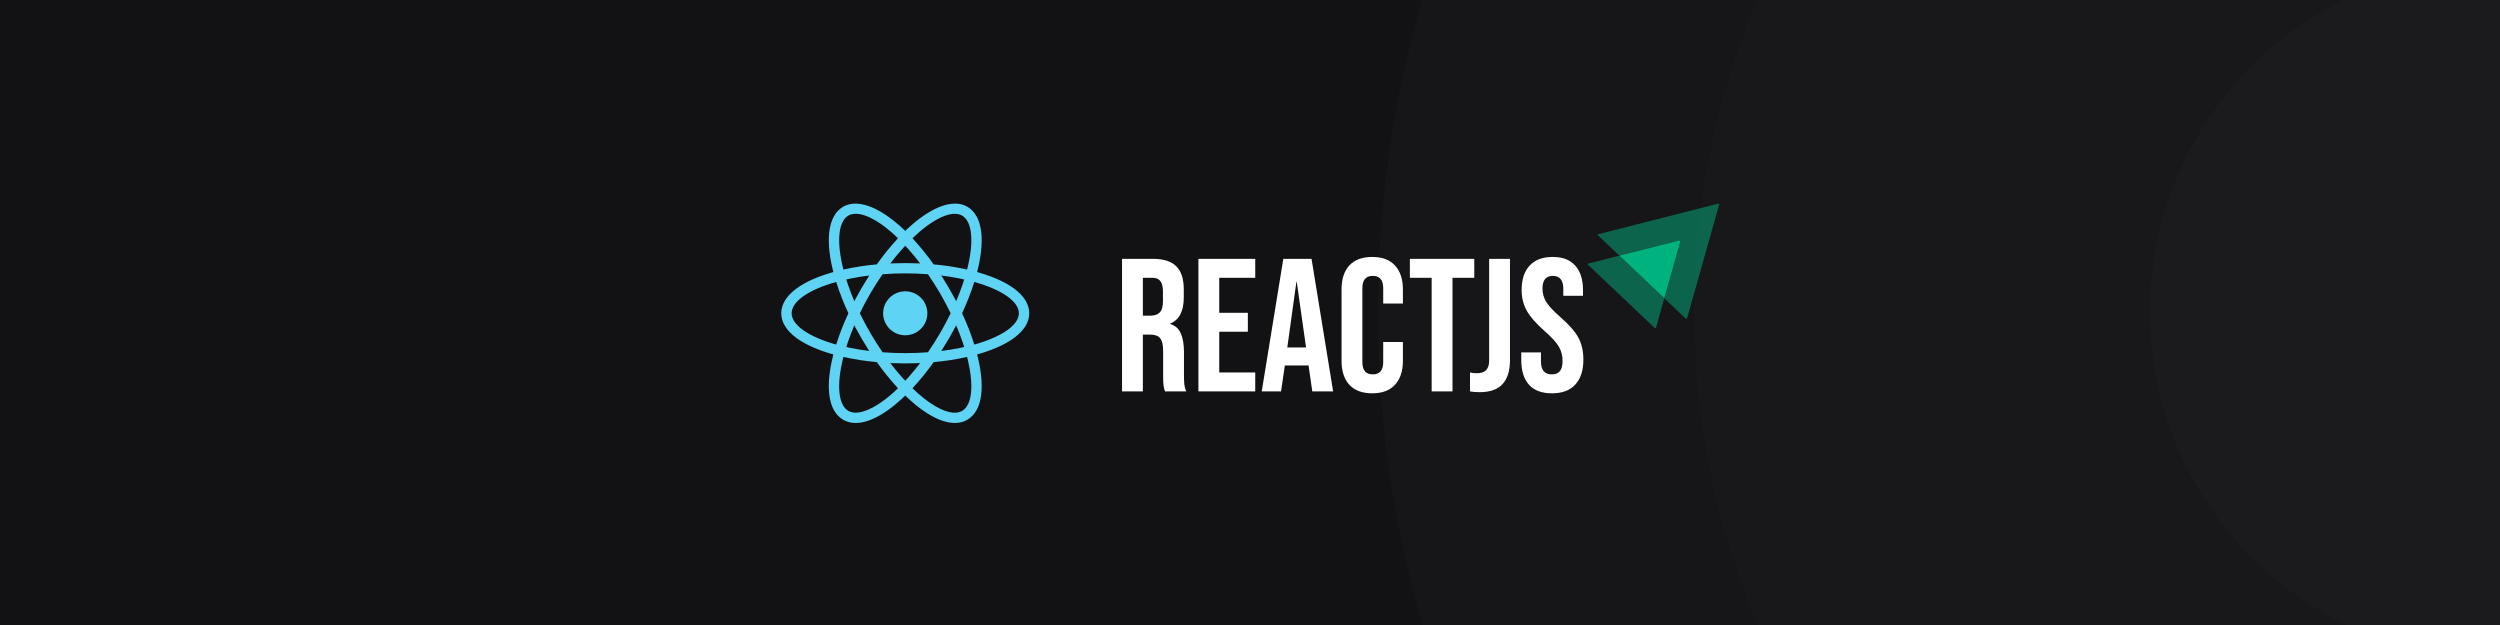 <svg width="1584" height="396" viewBox="0 0 1584 396" fill="none" xmlns="http://www.w3.org/2000/svg">
<rect x="0" y="0" width="1584" height="396" fill="#808080" stroke="none"/>
<g clip-path="url(#clip0_1018_893)">
<path d="M1584 0H0V396H1584V0Z" fill="#121214"/>
<circle cx="1582.5" cy="197.5" r="709.5" fill="#161618"/>
<circle cx="1582.5" cy="197.5" r="509.072" fill="#18181B"/>
<circle cx="1582.5" cy="197.5" r="220.219" fill="#1B1B1E"/>
<path opacity="0.5" d="M1089.29 129.534L1068.91 201.746C1068.81 202.073 1068.39 202.172 1068.15 201.942L1054.5 188.995L1064.73 152.807C1064.83 152.479 1064.52 152.184 1064.18 152.282L1026.03 161.985L1012.46 149.103C1012.21 148.873 1012.32 148.48 1012.66 148.382L1088.74 129.009C1089.09 128.944 1089.4 129.239 1089.29 129.534Z" fill="#00B37E"/>
<path opacity="0.5" d="M1054.5 188.994L1049.25 207.678C1049.15 208.006 1048.73 208.104 1048.49 207.875L1006.13 167.721C1005.89 167.491 1005.99 167.098 1006.34 167L1026.03 161.985L1054.5 188.994Z" fill="#00B37E"/>
<path d="M1064.73 152.806L1054.5 188.994L1026.03 161.985L1064.17 152.282C1064.52 152.184 1064.83 152.479 1064.73 152.806Z" fill="#00B37E"/>
<path d="M573.565 184.57C565.841 184.57 559.551 190.824 559.551 198.503C559.551 206.183 565.841 212.437 573.565 212.437C581.289 212.437 587.579 206.183 587.579 198.503C587.579 190.824 581.289 184.57 573.565 184.57ZM534.332 226.195L531.238 225.433C508.219 219.633 495 209.82 495 198.479C495 187.138 508.224 177.325 531.238 171.525L534.332 170.763L535.201 173.815C537.536 181.807 540.522 189.597 544.128 197.107L544.791 198.479L544.128 199.875C540.514 207.383 537.528 215.173 535.201 223.168L534.332 226.195ZM529.809 178.643C512.314 183.525 501.575 191.024 501.575 198.479C501.575 205.934 512.319 213.403 529.809 218.315C531.953 211.542 534.542 204.915 537.558 198.479C534.538 192.044 531.949 185.418 529.809 178.643V178.643ZM612.799 226.195L611.93 223.143C609.598 215.158 606.613 207.376 603.003 199.875L602.34 198.479L603.003 197.083C606.616 189.575 609.602 181.785 611.93 173.79L612.799 170.763L615.892 171.525C638.912 177.325 652.13 187.138 652.13 198.479C652.13 209.82 638.907 219.633 615.892 225.433L612.799 226.195ZM609.573 198.479C612.599 204.911 615.187 211.538 617.321 218.315C634.841 213.408 645.556 205.934 645.556 198.479C645.556 191.024 634.812 183.554 617.321 178.643C615.172 185.414 612.584 192.04 609.573 198.479ZM529.755 178.619L528.886 175.567C522.414 152.885 524.383 136.613 534.283 130.94C544 125.369 559.576 131.955 575.917 148.638L578.142 150.903L575.917 153.168C570.114 159.171 564.811 165.634 560.062 172.491L559.168 173.736L557.631 173.863C549.276 174.519 540.988 175.846 532.849 177.833L529.755 178.619ZM542.183 135.471C540.421 135.471 538.859 135.827 537.553 136.589C531.057 140.328 529.908 153.295 534.381 170.788C541.361 169.235 548.435 168.139 555.559 167.507C559.66 161.699 564.145 156.168 568.984 150.952C558.78 141.061 549.112 135.466 542.183 135.466V135.471ZM604.972 267.995C604.947 267.995 604.947 267.995 604.972 267.995C595.637 267.995 583.641 261.028 571.213 248.315L568.989 246.05L571.213 243.785C577.016 237.782 582.319 231.319 587.069 224.461L587.938 223.217L589.475 223.065C597.84 222.431 606.138 221.104 614.282 219.096L617.375 218.334L618.244 221.386C624.716 244.068 622.747 260.316 612.848 265.984C610.454 267.351 607.732 268.045 604.972 267.99V267.995ZM578.142 246.001C588.345 255.892 598.014 261.487 604.942 261.487H604.967C606.705 261.487 608.266 261.106 609.573 260.369C616.069 256.63 617.247 243.663 612.745 226.17C605.766 227.724 598.691 228.812 591.566 229.427C587.465 235.242 582.981 240.781 578.142 246.006V246.001ZM617.375 178.619L614.282 177.833C606.132 175.853 597.837 174.526 589.475 173.863L587.938 173.736L587.069 172.491C582.319 165.634 577.016 159.171 571.213 153.168L568.989 150.903L571.213 148.638C587.555 131.955 603.13 125.369 612.848 130.94C622.747 136.608 624.716 152.885 618.244 175.567L617.375 178.619ZM591.571 167.507C598.695 168.138 605.77 169.234 612.75 170.788C617.252 153.295 616.074 140.323 609.578 136.589C603.106 132.878 590.933 138.571 578.147 150.957C582.972 156.185 587.456 161.714 591.571 167.512V167.507ZM542.183 267.995C539.419 268.044 536.684 267.36 534.283 265.989C524.383 260.32 522.414 244.068 528.886 221.391L529.755 218.339L532.849 219.101C540.421 221.01 548.758 222.328 557.631 223.07L559.168 223.221L560.037 224.466C564.787 231.324 570.089 237.787 575.893 243.79L578.117 246.055L575.893 248.32C563.489 261.033 551.493 268 542.183 268V267.995ZM534.386 226.17C529.883 243.663 531.061 256.634 537.558 260.369C544.03 264.031 556.178 258.387 568.989 246.001C564.15 240.776 559.665 235.237 555.564 229.422C548.439 228.809 541.364 227.721 534.386 226.165V226.17ZM573.565 230.261C568.169 230.261 562.645 230.032 557.096 229.573L555.559 229.446L554.665 228.177C551.531 223.699 548.587 219.093 545.842 214.37C543.09 209.647 540.539 204.811 538.196 199.875L537.533 198.479L538.196 197.083C542.891 187.213 548.399 177.747 554.665 168.781L555.559 167.512L557.096 167.385C568.056 166.467 579.074 166.467 590.034 167.385L591.571 167.512L592.465 168.781C598.739 177.742 604.248 187.208 608.934 197.083L609.597 198.479L608.934 199.875C604.258 209.754 598.748 219.222 592.465 228.177L591.571 229.446L590.034 229.573C584.557 230.029 579.062 230.258 573.565 230.261V230.261ZM559.193 223.192C568.861 223.929 578.269 223.929 587.962 223.192C593.368 215.322 598.172 207.059 602.335 198.474C598.19 189.875 593.376 181.61 587.938 173.756C578.37 173.019 568.76 173.019 559.193 173.756C553.75 181.608 548.936 189.873 544.796 198.474C548.959 207.063 553.772 215.326 559.193 223.192V223.192Z" fill="#5ED3F3"/>
<path d="M710.92 164H730.48C737.28 164 742.24 165.6 745.36 168.8C748.48 171.92 750.04 176.76 750.04 183.32V188.48C750.04 197.2 747.16 202.72 741.4 205.04V205.28C744.6 206.24 746.84 208.2 748.12 211.16C749.48 214.12 750.16 218.08 750.16 223.04V237.8C750.16 240.2 750.24 242.16 750.4 243.68C750.56 245.12 750.96 246.56 751.6 248H738.16C737.68 246.64 737.36 245.36 737.2 244.16C737.04 242.96 736.96 240.8 736.96 237.68V222.32C736.96 218.48 736.32 215.8 735.04 214.28C733.84 212.76 731.72 212 728.68 212H724.12V248H710.92V164ZM728.92 200C731.56 200 733.52 199.32 734.8 197.96C736.16 196.6 736.84 194.32 736.84 191.12V184.64C736.84 181.6 736.28 179.4 735.16 178.04C734.12 176.68 732.44 176 730.12 176H724.12V200H728.92ZM759.318 164H795.318V176H772.518V198.2H790.638V210.2H772.518V236H795.318V248H759.318V164ZM813.112 164H830.992L844.672 248H831.472L829.072 231.32V231.56H814.072L811.672 248H799.432L813.112 164ZM827.512 220.16L821.632 178.64H821.392L815.632 220.16H827.512ZM869.442 249.2C863.122 249.2 858.282 247.4 854.922 243.8C851.642 240.2 850.002 235.12 850.002 228.56V183.44C850.002 176.88 851.642 171.8 854.922 168.2C858.282 164.6 863.122 162.8 869.442 162.8C875.762 162.8 880.562 164.6 883.842 168.2C887.202 171.8 888.882 176.88 888.882 183.44V192.32H876.402V182.6C876.402 177.4 874.202 174.8 869.802 174.8C865.402 174.8 863.202 177.4 863.202 182.6V229.52C863.202 234.64 865.402 237.2 869.802 237.2C874.202 237.2 876.402 234.64 876.402 229.52V216.68H888.882V228.56C888.882 235.12 887.202 240.2 883.842 243.8C880.562 247.4 875.762 249.2 869.442 249.2ZM907.099 176H893.299V164H934.099V176H920.299V248H907.099V176ZM937.517 248.48C935.117 248.48 933.077 248.32 931.397 248V236C932.677 236.32 934.117 236.48 935.717 236.48C938.357 236.48 940.317 235.84 941.597 234.56C942.877 233.2 943.517 231.16 943.517 228.44V164H956.717V228.08C956.717 234.96 955.117 240.08 951.917 243.44C948.797 246.8 943.997 248.48 937.517 248.48ZM983.314 249.2C976.914 249.2 972.074 247.4 968.794 243.8C965.514 240.12 963.874 234.88 963.874 228.08V223.28H976.354V229.04C976.354 234.48 978.634 237.2 983.194 237.2C985.434 237.2 987.114 236.56 988.234 235.28C989.434 233.92 990.034 231.76 990.034 228.8C990.034 225.28 989.234 222.2 987.634 219.56C986.034 216.84 983.074 213.6 978.754 209.84C973.314 205.04 969.514 200.72 967.354 196.88C965.194 192.96 964.114 188.56 964.114 183.68C964.114 177.04 965.794 171.92 969.154 168.32C972.514 164.64 977.394 162.8 983.794 162.8C990.114 162.8 994.874 164.64 998.074 168.32C1001.35 171.92 1002.99 177.12 1002.99 183.92V187.4H990.514V183.08C990.514 180.2 989.954 178.12 988.834 176.84C987.714 175.48 986.074 174.8 983.914 174.8C979.514 174.8 977.314 177.48 977.314 182.84C977.314 185.88 978.114 188.72 979.714 191.36C981.394 194 984.394 197.2 988.714 200.96C994.234 205.76 998.034 210.12 1000.11 214.04C1002.19 217.96 1003.23 222.56 1003.23 227.84C1003.23 234.72 1001.51 240 998.074 243.68C994.714 247.36 989.794 249.2 983.314 249.2Z" fill="white"/>
</g>
<defs>
<clipPath id="clip0_1018_893">
<rect width="1584" height="396" fill="white"/>
</clipPath>
</defs>
</svg>
